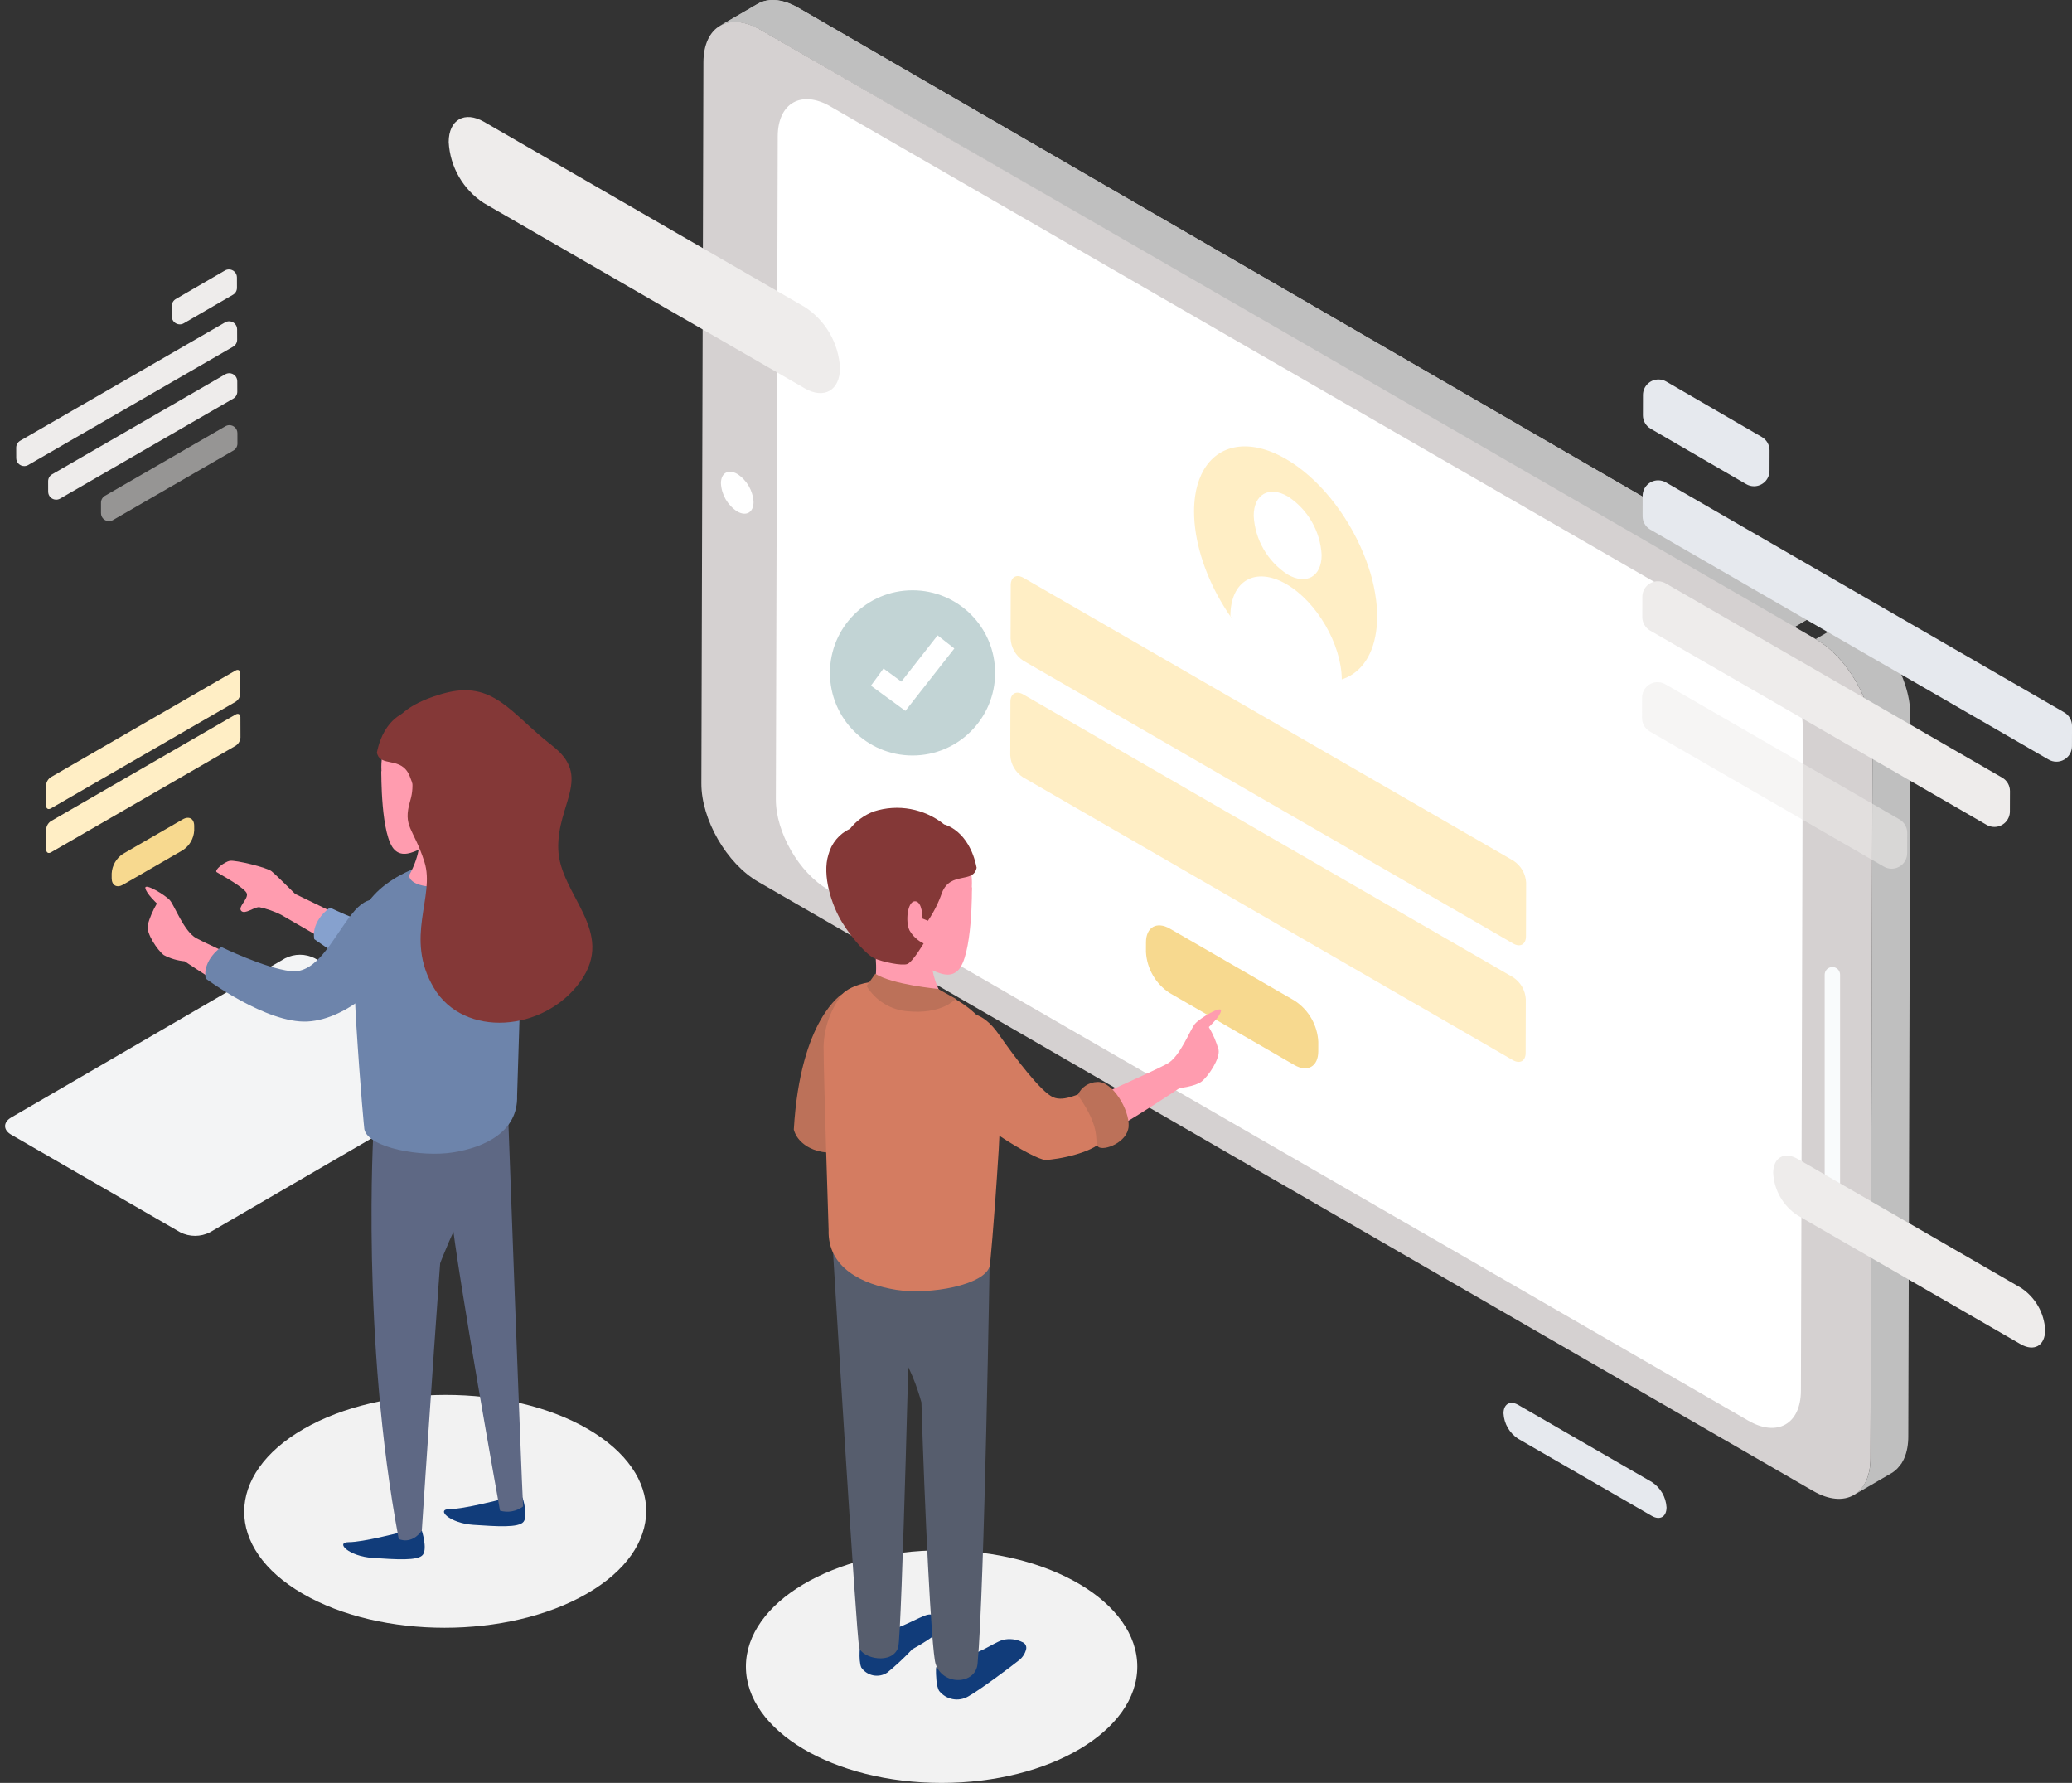 <?xml version="1.0" encoding="utf-8"?>
<!-- Generator: Adobe Illustrator 15.0.0, SVG Export Plug-In . SVG Version: 6.00 Build 0)  -->
<!DOCTYPE svg PUBLIC "-//W3C//DTD SVG 1.1//EN" "http://www.w3.org/Graphics/SVG/1.1/DTD/svg11.dtd">
<svg version="1.1" id="Layer_1" xmlns="http://www.w3.org/2000/svg" xmlns:xlink="http://www.w3.org/1999/xlink" x="0px" y="0px"
	 width="376.296px" height="323.748px" viewBox="0 0 376.296 323.748" enable-background="new 0 0 376.296 323.748"
	 xml:space="preserve">
<rect x="0" y="0" width="376.296" height="323.748" fill="#333333" stroke="none"/>
<path id="Path_596" fill="#E6E9EE" d="M300,269.122c1.572,1.023,2.563,2.736,2.662,4.609c-0.006,1.699-1.201,2.388-2.68,1.535
	l-24.271-14.013c-1.575-1.024-2.564-2.741-2.662-4.618c0.006-1.693,1.207-2.379,2.68-1.527L300,269.122z"/>
<g id="Group_376">
	<g>
		<defs>
			<rect id="SVGID_1_" y="91.428" width="51.189" height="103.728"/>
		</defs>
		<clipPath id="SVGID_2_">
			<use xlink:href="#SVGID_1_"  overflow="visible"/>
		</clipPath>
		<g id="Group_375" clip-path="url(#SVGID_2_)">
			<path id="Path_597" fill="none" d="M2.925,116.107c-1.729,1.132-2.815,3.02-2.925,5.083l0.2,69.028c0.012,4.4,3.139,6.2,6.949,4
				l41.119-23.74c1.729-1.131,2.815-3.02,2.925-5.082l-0.195-69.029c-0.013-4.4-3.14-6.2-6.949-4L2.925,116.107z"/>
		</g>
	</g>
</g>
<path id="Path_598" fill="#FFEEC5" d="M9.234,141.123c-0.514,0.334-0.837,0.893-0.871,1.505l0.011,3.665
	c0,0.556,0.393,0.779,0.876,0.5l33.528-19.357c0.515-0.334,0.838-0.895,0.871-1.508l-0.011-3.666c0-0.552-0.393-0.775-0.876-0.5
	L9.234,141.123z"/>
<path id="Path_599" fill="#FFEEC5" d="M9.257,149.1c-0.515,0.334-0.839,0.895-0.871,1.508l0.01,3.666
	c0,0.555,0.394,0.774,0.877,0.495L42.8,135.414c0.514-0.332,0.838-0.89,0.872-1.5l-0.011-3.666c0-0.555-0.394-0.778-0.877-0.5
	L9.257,149.1z"/>
<path id="Path_600" fill="#F7D98F" d="M22.345,155.042c-1.22,0.793-1.987,2.121-2.063,3.574v0.842c0,1.314,0.933,1.844,2.077,1.183
	L33.2,154.38c1.222-0.792,1.99-2.121,2.067-3.575v-0.842c0-1.311-0.936-1.842-2.08-1.182L22.345,155.042z"/>
<g id="Group_379" transform="translate(-491 1681)">
	<g>
		<defs>
			<path id="SVGID_3_" d="M631.317-1681c-0.182,0-0.361,0.01-0.536,0.026c-0.202,0.019-0.402,0.047-0.6,0.087
				c-0.005,0-0.009,0-0.014,0l-0.018,0.006c-0.234,0.046-0.465,0.109-0.691,0.189c-0.29,0.104-0.57,0.233-0.837,0.387l-6.859,3.987
				c0.473-0.273,0.988-0.468,1.524-0.576l0.021-0.007c0.574-0.111,1.16-0.141,1.742-0.088l0.048,0.005
				c0.651,0.063,1.292,0.204,1.911,0.417l0.03,0.01c0.725,0.253,1.424,0.575,2.087,0.962l187.548,108.567l6.859-3.987
				l-187.544-108.564c-0.11-0.064-0.22-0.125-0.33-0.184c-0.141-0.078-0.284-0.151-0.424-0.22c-0.14-0.069-0.28-0.136-0.42-0.2
				s-0.277-0.117-0.415-0.174c-0.138-0.057-0.28-0.108-0.418-0.157c-0.027-0.01-0.053-0.017-0.08-0.026l-0.031-0.01
				c-0.1-0.034-0.2-0.069-0.3-0.1c-0.143-0.043-0.286-0.082-0.427-0.118s-0.285-0.066-0.424-0.094
				c-0.139-0.028-0.3-0.054-0.454-0.075c-0.1-0.013-0.2-0.021-0.3-0.031c-0.016,0-0.031,0-0.046,0c-0.037,0-0.074-0.009-0.112-0.012
				C631.638-1681,631.477-1681,631.317-1681z"/>
		</defs>
		<use xlink:href="#SVGID_3_"  overflow="visible" fill="#BFBFBF"/>
		<clipPath id="SVGID_4_">
			<use xlink:href="#SVGID_3_"  overflow="visible"/>
		</clipPath>
		<g id="Group_378" clip-path="url(#SVGID_4_)">
			<path id="Path_601" fill="#BFBFBF" d="M838.599-1569.055l-18.654-138.611L606.7-1678.973l18.651,138.611L838.599-1569.055z"/>
		</g>
	</g>
</g>
<g id="Group_381" transform="translate(-491 1681)">
	<g>
		<defs>
			<path id="SVGID_5_" d="M820.751-1564.958c0.725,0.421,1.414,0.898,2.063,1.428l0.051,0.042c0.672,0.548,1.307,1.141,1.898,1.774
				l0.031,0.031c1.242,1.335,2.33,2.807,3.242,4.387c0.02,0.038,0.041,0.078,0.063,0.116c0.447,0.778,0.854,1.58,1.217,2.4
				c0.004,0.01,0.008,0.02,0.012,0.03c0.361,0.827,0.674,1.675,0.936,2.539c0.004,0.011,0.008,0.022,0.012,0.034
				c0.254,0.837,0.451,1.691,0.592,2.555v0.01c0.135,0.832,0.201,1.672,0.201,2.515l-0.367,130.931
				c0.002,0.748-0.068,1.495-0.211,2.229c-0.006,0.021-0.01,0.043-0.014,0.063c-0.123,0.628-0.32,1.239-0.584,1.822
				c-0.006,0.011-0.01,0.021-0.016,0.033c-0.209,0.43-0.471,0.832-0.775,1.201c-0.1,0.118-0.186,0.246-0.289,0.355
				c-0.33,0.363-0.711,0.678-1.131,0.932l6.861-3.986c0.42-0.254,0.801-0.567,1.131-0.933c0.1-0.108,0.191-0.233,0.287-0.354
				c0.131-0.146,0.256-0.301,0.373-0.461c0.143-0.229,0.273-0.465,0.391-0.709c0-0.01,0.01-0.021,0.014-0.032
				c0.006-0.011,0.01-0.022,0.014-0.031c0.078-0.169,0.154-0.342,0.221-0.522c0.068-0.18,0.127-0.357,0.182-0.545
				c0.055-0.188,0.1-0.349,0.139-0.529c0.016-0.073,0.029-0.151,0.045-0.229l0.012-0.063c0.018-0.072,0.031-0.145,0.045-0.217
				c0.027-0.161,0.055-0.325,0.074-0.494c0.02-0.17,0.037-0.329,0.051-0.5c0.016-0.172,0.023-0.323,0.031-0.488
				s0.01-0.332,0.012-0.5v-0.029l0.371-130.929c0-0.155,0-0.312-0.008-0.467c-0.008-0.155-0.012-0.334-0.023-0.5
				s-0.021-0.334-0.039-0.5s-0.033-0.337-0.057-0.507c-0.021-0.17-0.047-0.347-0.072-0.52v-0.015c0,0,0-0.007,0-0.011
				c-0.025-0.165-0.055-0.332-0.086-0.5c-0.033-0.181-0.068-0.36-0.109-0.541c-0.039-0.181-0.08-0.36-0.125-0.541
				s-0.094-0.367-0.146-0.55c-0.039-0.142-0.082-0.284-0.123-0.425c-0.006-0.012-0.008-0.023-0.012-0.034
				c-0.008-0.029-0.018-0.059-0.023-0.088c-0.057-0.178-0.111-0.357-0.172-0.535c-0.061-0.178-0.121-0.352-0.184-0.526
				c-0.063-0.174-0.125-0.339-0.189-0.506c-0.066-0.167-0.135-0.336-0.201-0.5c-0.055-0.129-0.109-0.257-0.166-0.385
				c-0.002-0.008-0.006-0.017-0.01-0.024c-0.012-0.029-0.023-0.058-0.035-0.087c-0.074-0.167-0.15-0.334-0.23-0.5
				c-0.078-0.166-0.172-0.363-0.264-0.543c-0.1-0.207-0.209-0.413-0.318-0.62s-0.244-0.438-0.369-0.655
				c-0.02-0.038-0.041-0.077-0.063-0.115c-0.023-0.038-0.053-0.092-0.078-0.138c-0.244-0.415-0.5-0.823-0.768-1.222
				c-0.211-0.317-0.43-0.628-0.654-0.932c-0.15-0.205-0.301-0.406-0.461-0.6c-0.129-0.167-0.264-0.331-0.4-0.493
				s-0.266-0.314-0.398-0.467c-0.135-0.153-0.268-0.3-0.4-0.447l-0.084-0.085c-0.01-0.01-0.02-0.02-0.029-0.031
				c-0.1-0.11-0.205-0.22-0.311-0.327c-0.145-0.146-0.289-0.289-0.438-0.431c-0.146-0.142-0.299-0.285-0.455-0.423
				c-0.154-0.138-0.299-0.271-0.461-0.4c-0.076-0.066-0.154-0.128-0.232-0.191c-0.018-0.014-0.033-0.029-0.053-0.043
				c-0.059-0.048-0.115-0.1-0.176-0.142c-0.148-0.119-0.299-0.234-0.453-0.348c-0.154-0.114-0.301-0.216-0.449-0.319
				c-0.15-0.103-0.295-0.2-0.439-0.291c-0.146-0.091-0.293-0.183-0.439-0.269c-0.033-0.02-0.066-0.04-0.1-0.059L820.751-1564.958z"
				/>
		</defs>
		<use xlink:href="#SVGID_5_"  overflow="visible" fill="#BFBFBF"/>
		<clipPath id="SVGID_6_">
			<use xlink:href="#SVGID_5_"  overflow="visible"/>
		</clipPath>
		<g id="Group_380" transform="translate(329.752 112.055)" clip-path="url(#SVGID_6_)">
			<rect id="Rectangle_369" x="490.999" y="-1681" fill="#BFBFBF" width="17.176" height="159.417"/>
		</g>
	</g>
</g>
<path id="Path_604" fill="#D5D1D1" d="M329.751,116.042c5.719,3.3,10.332,11.294,10.314,17.864l-0.371,130.928
	c-0.02,6.569-4.664,9.216-10.381,5.916L137.69,160.116c-5.717-3.3-10.332-11.294-10.313-17.864l0.371-130.928
	c0.019-6.57,4.663-9.217,10.381-5.916L329.751,116.042z"/>
<path id="Path_605" fill="#FFFFFF" d="M317.923,115.751c5.256,3.035,9.5,10.382,9.48,16.422l-0.34,120.362
	c-0.02,6.04-4.287,8.474-9.545,5.438L150.386,161.54c-5.256-3.035-9.5-10.383-9.482-16.422l0.342-120.363
	c0.017-6.039,4.287-8.473,9.543-5.438L317.923,115.751z"/>
<path id="Path_606" fill="#F9FBFC" d="M332.779,220.358L332.779,220.358c-0.773,0-1.4-0.626-1.4-1.399V177
	c-0.002-0.773,0.623-1.401,1.395-1.404c0.773-0.002,1.402,0.623,1.404,1.396c0,0.004,0,0.006,0,0.009v41.96
	c0,0.773-0.627,1.4-1.398,1.4"/>
<path id="Path_607" fill="#FFFFFF" d="M133.9,86.066c1.745,1.134,2.842,3.034,2.952,5.112c-0.006,1.879-1.336,2.638-2.971,1.693
	c-1.745-1.134-2.842-3.034-2.952-5.112C130.936,85.88,132.265,85.122,133.9,86.066"/>
<path id="Path_608" fill="#FFEEC5" d="M248.817,103.833c0.514,1.688,0.882,3.416,1.101,5.166c0.123,1.001,0.185,2.009,0.184,3.018
	c0,0.3-0.01,0.594-0.021,0.884c0,0.045,0,0.09-0.006,0.134c-0.015,0.275-0.034,0.545-0.059,0.81L250,114
	c-0.026,0.267-0.06,0.527-0.1,0.782c-0.053,0.348-0.1,0.6-0.145,0.838c-0.063,0.314-0.119,0.556-0.18,0.793
	c-0.012,0.041-0.021,0.082-0.031,0.122c-0.063,0.23-0.129,0.455-0.201,0.675c-0.012,0.041-0.025,0.08-0.039,0.12
	c-0.073,0.222-0.15,0.44-0.233,0.652c-0.1,0.264-0.192,0.463-0.282,0.657c-0.129,0.275-0.228,0.464-0.328,0.65
	c-0.02,0.035-0.039,0.071-0.061,0.107c-0.1,0.182-0.209,0.359-0.32,0.531l-0.055,0.081c-0.117,0.178-0.238,0.352-0.365,0.518
	s-0.265,0.329-0.4,0.483l-0.059,0.066c-0.131,0.146-0.267,0.286-0.406,0.42c-0.025,0.026-0.053,0.051-0.08,0.076
	c-0.139,0.132-0.282,0.259-0.43,0.38c-0.023,0.019-0.047,0.036-0.07,0.054c-0.146,0.119-0.299,0.231-0.452,0.338
	c-0.191,0.133-0.354,0.234-0.521,0.33l-0.095,0.055c-0.162,0.091-0.329,0.176-0.5,0.255l-0.101,0.049
	c-0.174,0.078-0.348,0.153-0.527,0.22c-0.148,0.053-0.242,0.08-0.336,0.11c-0.059-6.384-4.543-14.1-10.079-17.3
	c-5.591-3.228-10.138-0.638-10.153,5.777c0.008,0.014,0.161,0.27,0.459,0.724c-0.132-0.182-0.265-0.365-0.394-0.55
	c-0.25-0.363-0.42-0.615-0.587-0.87c-0.03-0.045-0.061-0.091-0.092-0.138c-0.178-0.272-0.352-0.546-0.521-0.824l-0.107-0.177
	c-0.174-0.285-0.347-0.571-0.514-0.86c-0.18-0.313-0.34-0.6-0.5-0.888c-0.029-0.056-0.063-0.111-0.092-0.167
	c-0.154-0.288-0.307-0.578-0.454-0.869c-0.026-0.054-0.053-0.107-0.08-0.16c-0.141-0.28-0.276-0.561-0.411-0.844
	c-0.18-0.379-0.314-0.679-0.447-0.981l-0.082-0.186c-0.133-0.3-0.26-0.6-0.379-0.9c-0.155-0.391-0.267-0.677-0.373-0.964
	l-0.053-0.143c-0.111-0.303-0.219-0.606-0.32-0.909c-0.021-0.061-0.041-0.122-0.062-0.182c-0.206-0.622-0.394-1.243-0.562-1.865
	l-0.051-0.185c-0.078-0.3-0.154-0.6-0.225-0.9c-0.014-0.054-0.023-0.108-0.037-0.162c-0.064-0.286-0.126-0.572-0.184-0.857
	c-0.079-0.4-0.133-0.705-0.182-1.006c-0.01-0.065-0.021-0.129-0.029-0.194c-0.047-0.3-0.09-0.6-0.127-0.9
	c-0.045-0.382-0.072-0.664-0.1-0.944c-0.005-0.051-0.01-0.1-0.013-0.152c-0.024-0.293-0.041-0.585-0.056-0.875
	c0-0.062-0.004-0.124-0.006-0.186c-0.012-0.3-0.019-0.594-0.018-0.888c0-0.937,0.066-1.873,0.2-2.8
	c0.184-1.342,0.563-2.649,1.127-3.88c0.106-0.225,0.218-0.442,0.334-0.653c2.7-4.849,8.409-5.975,15.005-2.168
	c5.918,3.417,11.1,9.975,14.031,17.028c0.193,0.464,0.38,0.93,0.553,1.4c0.255,0.688,0.486,1.381,0.7,2.073 M233.835,104.317
	c3.41,1.97,6.18,0.383,6.189-3.528c-0.226-4.332-2.512-8.292-6.15-10.654c-3.399-1.965-6.18-0.392-6.19,3.528
	C227.914,97.993,230.201,101.953,233.835,104.317"/>
<path id="Path_609" fill="#FFEEC5" d="M274.848,156.289c1.364,0.885,2.224,2.369,2.313,3.993l-0.029,9.726
	c0,1.474-1.045,2.065-2.325,1.325l-88.963-51.362c-1.366-0.887-2.225-2.374-2.31-4l0.027-9.726c0-1.463,1.044-2.056,2.325-1.316
	L274.848,156.289z"/>
<path id="Path_610" fill="#FFEEC5" d="M274.789,177.458c1.365,0.887,2.225,2.374,2.311,4l-0.027,9.729
	c0,1.472-1.044,2.055-2.326,1.314l-88.962-51.361c-1.366-0.884-2.225-2.369-2.31-3.993l0.027-9.727
	c0.005-1.472,1.045-2.065,2.326-1.325L274.789,177.458z"/>
<path id="Path_611" fill="#F7D98F" d="M235.106,181.7c2.547,1.656,4.149,4.43,4.31,7.464l-0.004,1.756
	c-0.009,2.746-1.949,3.853-4.338,2.472l-22.642-13.072c-2.55-1.654-4.154-4.43-4.315-7.467l0.006-1.756
	c0.006-2.738,1.953-3.848,4.344-2.468L235.106,181.7z"/>
<path id="Path_612" fill="#BC7159" d="M153.019,180.455c0,0-7.678,4.423-8.856,24.659c0.981,3.732,6.876,5.699,11.4,2.751
	c4.524-2.949-0.166-23.974-2.539-27.41"/>
<path id="Path_613" fill="#FF9CAF" d="M192.054,202.306c0,0,17.582-7.83,19.945-9.16c2.364-1.33,4.139-6.205,5.024-7.24
	c0.886-1.033,4.875-3.399,4.728-2.363c-0.146,1.036-2.215,2.955-2.215,2.955c0.77,1.295,1.365,2.687,1.771,4.138
	c0.295,1.625-1.921,4.876-3.1,5.763c-1.18,0.886-3.99,1.183-3.99,1.183s-14.331,9.601-16.699,9.752S191.757,206.147,192.054,202.306
	"/>
<g id="Group_384" transform="translate(-491 1681)">
	<g id="Group_383">
		<g>
			<defs>
				<rect id="SVGID_7_" x="626.466" y="-1399.485" width="71.079" height="42.233"/>
			</defs>
			<clipPath id="SVGID_8_">
				<use xlink:href="#SVGID_7_"  overflow="visible"/>
			</clipPath>
			<g id="Group_382" clip-path="url(#SVGID_8_)">
				<path id="Path_614" fill="#F2F2F2" d="M697.544-1378.369c0,11.663-15.912,21.117-35.54,21.117
					c-19.628,0-35.539-9.454-35.539-21.117s15.912-21.116,35.539-21.116C681.632-1399.485,697.544-1390.032,697.544-1378.369"/>
			</g>
		</g>
	</g>
</g>
<path id="Path_615" fill="#113C7A" d="M156.269,298.083c0,0-0.457,3.35,0.152,4.719c1.063,1.537,3.16,1.943,4.719,0.913
	c1.612-1.321,3.138-2.745,4.567-4.263c0,0,4.87-2.587,5.327-3.957s-1.218-2.588-2.588-2.283c-1.37,0.305-5.327,2.739-7.154,2.739
	S156.878,296.408,156.269,298.083"/>
<path id="Path_616" fill="#565D6D" d="M151.251,226.8c0,0,4.259,70.309,4.79,72.346c0.531,2.037,6.057,3.205,7.082-0.029
	c0.65-2.055,2.254-67.117,2.254-67.117L151.251,226.8z"/>
<path id="Path_617" fill="#113C7A" d="M170.357,302.267c-0.237,0.207-0.374,0.506-0.374,0.819c-0.009,0.968,0.036,3.122,0.582,3.961
	c1.27,1.604,3.528,2.025,5.291,0.989c1.971-1.072,8.04-5.607,9.272-6.612c0.608-0.497,1.038-1.177,1.226-1.938
	c0.131-0.521-0.132-1.061-0.623-1.276c-1.127-0.569-2.42-0.718-3.647-0.419c-2.01,0.676-4.54,2.854-7.278,2.734
	C173.16,300.541,171.576,301.161,170.357,302.267"/>
<path id="Path_618" fill="#565D6D" d="M179.758,227.56c-0.308-2.922-3.8-3.871-7.023-2.877c-6.145-0.33-15.66-0.067-15.993,4.7
	c-0.493,7.062,2.816,12.101,6.01,15.526c2.36,2.531,3.929,7.377,4.589,9.738c0.56,18.646,1.795,44.939,2.567,47.457
	c1.242,4.055,7.358,3.871,7.634-0.076C178.78,288.688,179.758,227.56,179.758,227.56"/>
<path id="Path_619" fill="#D47C61" d="M179.775,229.761c-0.722,3.607-11,5.411-17.017,4.449
	c-6.017-0.962-12.488-3.911-12.274-10.883c0,0-0.913-27.855-0.913-33.336c0.099-3.466,1.307-6.809,3.447-9.536
	c0,0,3.367-3.849,13.95-1.685c0,0,8.621,1.879,12.59,8.252c0,0,2.739,7,1.826,21.615
	C180.471,223.251,179.775,229.761,179.775,229.761"/>
<path id="Path_620" fill="#FF9CAF" d="M158.705,171.04c0,0,0.914,5.328,0,7.764c-0.152,1.219,5.175,5.327,9.894,4.262
	c2.74-0.607,2.588-1.979,2.588-1.979s-2.284-3.807-1.979-7.459s-7.308-3.35-10.5-2.588"/>
<path id="Path_621" fill="#FF9CAF" d="M176.514,160.31c0,6.935-5.623,12.558-12.558,12.558s-12.558-5.623-12.558-12.558
	c0-6.936,5.623-12.558,12.558-12.558l0,0c6.935,0,12.558,5.621,12.558,12.556C176.514,160.309,176.514,160.31,176.514,160.31"/>
<path id="Path_622" fill="#FF9CAF" d="M176.514,161.146c0,0,0.152,12.58-2.588,15.119c-2.74,2.539-6.946-2.377-13.671-3.953
	c-6.725-1.729,5.452-14.808,5.452-14.808L176.514,161.146z"/>
<path id="Path_623" fill="#D47C61" d="M175.5,184.092c0,0,2.751-0.786,5.894,3.732c3.143,4.518,7.663,10.413,9.824,11.399
	c2.16,0.986,5.107-0.98,6.287-0.98c1.179,0,4.322,5.5,3.144,8.251c-1.178,2.751-8.841,4.126-10.806,4.126
	c-1.965,0-14.736-7.662-16.5-11.984c-1.764-4.322-4.519-14.344,2.161-14.539"/>
<path id="Path_624" fill="#BC7159" d="M195.735,198.827c0.627-1.401,2.003-2.318,3.537-2.357c2.751-0.199,5.894,5.108,5.7,8.055
	c-0.194,2.947-4.52,4.521-5.5,3.733c-0.98-0.786,0.982-2.751-3.733-9.431"/>
<path id="Path_625" fill="#843837" d="M171.472,149.709c0,0,4.519,0.982,5.894,7.859c-0.589,2.947-4.715,0.589-6.287,4.519
	c-0.621,1.809-1.48,3.526-2.554,5.107l-0.983-0.394c0,0,0-3.144-1.375-3.144s-1.768,3.732-0.982,5.3
	c0.591,1.028,1.482,1.851,2.554,2.358c0,0-1.965,3.34-2.947,3.731s-4.519-0.394-5.9-0.981c-1.381-0.59-3.929-3.342-5.894-6.483
	s-3.733-8.645-2.554-12.378c0.542-2.079,1.983-3.808,3.93-4.715c1.128-1.421,2.623-2.508,4.322-3.143
	c4.383-1.41,9.181-0.524,12.771,2.358"/>
<path id="Path_626" fill="#BC7159" d="M168.673,183.563c2.742-0.41,4.039-1.502,4.039-1.502l0.921-0.655l-3.274-1.833
	c0,0-8.384-0.786-11.4-2.752l-1.572,2.228c1.603,2.644,4.383,4.351,7.466,4.584C166.346,183.778,167.617,183.722,168.673,183.563"/>
<path id="Path_627" fill="#E6E9EE" d="M321.373,81.8l-0.01,3.681c-0.004,1.557-1.27,2.816-2.826,2.812
	c-0.496-0.001-0.98-0.133-1.408-0.381l-17.362-10.069c-0.87-0.507-1.404-1.439-1.399-2.447l0.01-3.681
	c0.005-1.557,1.271-2.815,2.827-2.811c0.494,0.001,0.979,0.132,1.406,0.38l17.362,10.073c0.869,0.507,1.404,1.44,1.4,2.447"/>
<path id="Path_628" fill="#E6E9EE" d="M376.3,131.81l-0.012,3.689c-0.004,1.558-1.271,2.816-2.828,2.811
	c-0.492-0.001-0.975-0.131-1.4-0.377l-72.342-41.765c-0.875-0.505-1.412-1.439-1.409-2.449l0.01-3.689
	c0.005-1.557,1.271-2.816,2.829-2.811c0.492,0.001,0.975,0.132,1.4,0.377l72.338,41.764c0.875,0.505,1.412,1.44,1.41,2.45"/>
<g id="Group_387" transform="translate(-491 1681)" opacity="0.53">
	<g id="Group_386">
		<g>
			<defs>
				<rect id="SVGID_9_" x="789.205" y="-1557.134" width="48.164" height="33.881"/>
			</defs>
			<clipPath id="SVGID_10_">
				<use xlink:href="#SVGID_9_"  overflow="visible"/>
			</clipPath>
			<g id="Group_385" clip-path="url(#SVGID_10_)">
				<path id="Path_629" fill="#EEECEB" d="M837.369-1529.757l-0.01,3.689c-0.006,1.557-1.271,2.816-2.83,2.811
					c-0.492-0.001-0.975-0.131-1.4-0.377l-42.514-24.545c-0.875-0.505-1.412-1.439-1.41-2.45l0.012-3.689
					c0.004-1.558,1.271-2.816,2.828-2.812c0.492,0.001,0.975,0.132,1.4,0.377l42.516,24.545
					C836.833-1531.701,837.371-1530.767,837.369-1529.757"/>
			</g>
		</g>
	</g>
</g>
<path id="Path_630" fill="#EEECEB" d="M365.027,143.659l-0.012,3.689c-0.004,1.557-1.27,2.816-2.828,2.811
	c-0.492-0.001-0.975-0.131-1.4-0.377l-61.121-35.288c-0.874-0.506-1.412-1.44-1.41-2.45l0.012-3.689
	c0.004-1.557,1.27-2.815,2.827-2.811c0.492,0.001,0.976,0.132,1.401,0.378l61.121,35.288
	C364.492,141.714,365.031,142.649,365.027,143.659"/>
<path id="Path_631" fill="#EEECEB" d="M31.2,55.561v1.894c0.002,0.801,0.654,1.449,1.455,1.447c0.254,0,0.504-0.068,0.724-0.196
	l8.933-5.183c0.448-0.26,0.724-0.74,0.722-1.259l-0.005-1.894c-0.002-0.801-0.655-1.449-1.456-1.446
	c-0.254,0-0.503,0.068-0.723,0.196l-8.926,5.18c-0.449,0.26-0.724,0.74-0.723,1.259"/>
<path id="Path_632" fill="#EEECEB" d="M2.943,81.288l0.005,1.9c0.002,0.801,0.654,1.449,1.456,1.446
	c0.253-0.001,0.501-0.068,0.72-0.194l37.217-21.489c0.451-0.26,0.728-0.741,0.726-1.261l-0.006-1.9
	c-0.003-0.801-0.655-1.449-1.456-1.446c-0.253,0.001-0.501,0.068-0.72,0.194L3.668,80.028C3.218,80.288,2.942,80.769,2.943,81.288"
	/>
<g id="Group_390" transform="translate(-491 1681)" opacity="0.53">
	<g id="Group_389">
		<g>
			<defs>
				<rect id="SVGID_11_" x="509.341" y="-1603.799" width="24.78" height="17.432"/>
			</defs>
			<clipPath id="SVGID_12_">
				<use xlink:href="#SVGID_11_"  overflow="visible"/>
			</clipPath>
			<g id="Group_388" clip-path="url(#SVGID_12_)">
				<path id="Path_633" fill="#EEECEB" d="M509.341-1589.714v1.9c0.003,0.801,0.655,1.449,1.456,1.446
					c0.253-0.001,0.501-0.068,0.72-0.194l21.878-12.631c0.45-0.26,0.727-0.74,0.726-1.26l-0.006-1.9
					c-0.005-0.801-0.658-1.446-1.459-1.441c-0.251,0.001-0.499,0.069-0.716,0.194l-21.873,12.626
					C509.617-1590.714,509.34-1590.234,509.341-1589.714"/>
			</g>
		</g>
	</g>
</g>
<path id="Path_634" fill="#EEECEB" d="M8.741,87.384l0.005,1.9c0.001,0.801,0.652,1.448,1.453,1.447
	c0.254,0,0.503-0.068,0.723-0.195l31.446-18.157c0.45-0.26,0.727-0.741,0.726-1.261l-0.006-1.9
	c-0.002-0.801-0.654-1.449-1.456-1.446c-0.253,0.001-0.501,0.068-0.72,0.194L9.466,86.124C9.016,86.384,8.74,86.864,8.741,87.384"/>
<path id="Path_635" fill="#C2D4D5" d="M180.724,122.186c0,8.284-6.716,15-15,15s-15-6.716-15-15s6.716-15,15-15
	S180.724,113.902,180.724,122.186L180.724,122.186"/>
<path id="Path_636" fill="#FFFFFF" d="M164.431,129.086l-6.261-4.579l2.278-3.113l3.249,2.374l6.583-8.394l3.036,2.38
	L164.431,129.086z"/>
<path id="Path_637" fill="#EEECEB" d="M146.165,55.755c3.774,2.455,6.148,6.566,6.387,11.063c-0.012,4.087-2.892,5.729-6.429,3.687
	L87.874,36.876c-3.78-2.461-6.154-6.583-6.387-11.088c0.012-4.063,2.893-5.7,6.429-3.663L146.165,55.755z"/>
<path id="Path_638" fill="#EEECEB" d="M366.986,233.826c2.623,1.706,4.273,4.563,4.438,7.688c-0.008,2.842-2.01,3.982-4.467,2.563
	L326.468,220.7c-2.625-1.709-4.275-4.571-4.438-7.7c0.008-2.824,2.012-3.966,4.469-2.547L366.986,233.826z"/>
<path id="Path_639" fill="#F3F4F5" d="M87.857,191.726c1.5,0.864,1.5,2.265,0.018,3.127l-49.746,28.91
	c-1.696,0.865-3.704,0.865-5.4,0L2.05,206.049c-1.5-0.862-1.506-2.263-0.018-3.128l49.745-28.908c1.697-0.863,3.704-0.863,5.4,0
	L87.857,191.726z"/>
<g id="Group_393" transform="translate(-491 1681)">
	<g id="Group_392">
		<g>
			<defs>
				<rect id="SVGID_13_" x="535.348" y="-1427.711" width="73.013" height="42.292"/>
			</defs>
			<clipPath id="SVGID_14_">
				<use xlink:href="#SVGID_13_"  overflow="visible"/>
			</clipPath>
			<g id="Group_391" clip-path="url(#SVGID_14_)">
				<path id="Path_640" fill="#F2F2F2" d="M546.125-1421.517c-14.3,8.257-14.381,21.646-0.168,29.9s37.328,8.258,51.628,0
					c14.3-8.257,14.375-21.648,0.168-29.9S560.431-1429.774,546.125-1421.517"/>
			</g>
		</g>
	</g>
</g>
<path id="Path_641" fill="#113C7A" d="M72.507,278.315c0,0-6.576,1.716-9.149,1.716c-2.573,0,0,2.573,4.289,2.858
	c4.289,0.284,8.291,0.571,9.149-0.572c0.858-1.143-0.191-4.383-0.191-4.383L72.507,278.315z"/>
<path id="Path_642" fill="#113C7A" d="M90.805,272.312c0,0-6.576,1.715-9.149,1.715c-2.573,0,0,2.574,4.288,2.859
	c4.288,0.286,8.292,0.572,9.15-0.572c0.858-1.144-0.191-4.383-0.191-4.383L90.805,272.312z"/>
<path id="Path_643" fill="#5E6884" d="M92.234,201.312c0,0,2.383,65.377,2.766,72.238c-1.201,0.897-2.753,1.18-4.193,0.764
	c0,0-7.72-42.887-8.863-53.941s-3.05-14.867-3.05-14.867L92.234,201.312z"/>
<path id="Path_644" fill="#5E6884" d="M67.837,205.123c0,0-2.287,37.739,4.575,74.336c0,0,2.287,1.144,4.193-1.524
	c0,0,4.193-64.043,5.337-73.192s-11.055-1.525-14.1,0.381"/>
<path id="Path_645" fill="#5E6884" d="M78.129,234.101c0,0,3.813-10.675,7.244-16.394c3.431-5.72,2.668-14.101,2.668-14.101
	l-12.961,1.136L78.129,234.101z"/>
<path id="Path_646" fill="#FF9CAF" d="M64.93,167.813l-11.33-5.492c0,0-3.433-3.433-4.291-4.12s-6.523-2.059-7.552-1.888
	c-1.029,0.171-2.918,1.717-2.4,2.06s5.321,2.918,5.492,3.948c0.171,1.031-1.716,2.4-1.03,3.089s2.232-0.686,3.261-0.686
	c1.368,0.291,2.694,0.752,3.948,1.373l10.985,6.351L64.93,167.813z"/>
<path id="Path_647" fill="#86A1CE" d="M89.09,156.8c0,0-2.1-2.287-5.528,2.1c-3.428,4.387-6.29,10.865-11.055,10.292
	c-4.765-0.573-12.58-4.385-12.58-4.385s-3.431,2.287-2.859,5.719c0,0,11.055,8.199,18.489,7.814S91,170.336,92.711,165
	S89.09,156.8,89.09,156.8"/>
<path id="Path_648" fill="#6D84AB" d="M66.166,205.041c0.684,3.418,10.424,5.127,16.121,4.216c5.697-0.91,11.83-3.706,11.627-10.311
	c0,0,0.865-26.389,0.865-31.578c-0.093-3.283-1.237-6.45-3.265-9.034c0,0-3.19-3.646-13.215-1.6c0,0-8.168,1.779-11.927,7.816
	c0,0-2.6,6.633-1.73,20.477c0.87,13.845,1.524,20.01,1.524,20.01"/>
<path id="Path_649" fill="#FF9CAF" d="M86.126,149.415c0,0-0.865,5.047,0,7.354c0.145,1.154-4.9,5.047-9.373,4.038
	c-2.6-0.577-2.451-1.875-2.451-1.875s2.163-3.6,1.874-7.065C75.887,148.402,83.099,148.694,86.126,149.415"/>
<path id="Path_650" fill="#FF9CAF" d="M69.255,139.25c0,6.572,5.328,11.9,11.9,11.9c6.572,0,11.9-5.328,11.9-11.9
	s-5.328-11.9-11.9-11.9C74.583,127.35,69.255,132.678,69.255,139.25L69.255,139.25"/>
<path id="Path_651" fill="#FF9CAF" d="M69.255,140.042c0,0-0.144,11.917,2.452,14.322c2.596,2.405,6.58-2.252,12.951-3.745
	c6.371-1.637-5.165-14.027-5.165-14.027L69.255,140.042z"/>
<path id="Path_652" fill="#FF9CAF" d="M54.535,179.033c0,0-16.656-7.418-18.9-8.679c-2.244-1.26-3.919-5.879-4.759-6.857
	s-4.619-3.219-4.479-2.24s2.1,2.801,2.1,2.801c-0.73,1.227-1.295,2.545-1.68,3.92c-0.28,1.539,1.82,4.619,2.94,5.457
	c1.173,0.619,2.458,1,3.778,1.121c0,0,13.578,9.1,15.817,9.237c2.239,0.138,5.458-1.119,5.179-4.759"/>
<path id="Path_653" fill="#6D84AB" d="M69.362,163.951c0,0-2.1-2.287-5.528,2.1c-3.428,4.388-6.29,10.865-11.055,10.294
	c-4.765-0.572-12.58-4.385-12.58-4.385s-3.431,2.287-2.859,5.719c0,0,11.055,8.2,18.489,7.814
	c7.434-0.387,15.439-8.006,17.155-13.344C74.7,166.813,69.362,163.95,69.362,163.951"/>
<path id="Path_654" fill="#843837" d="M74.032,129.208c0,0-4.281,0.931-5.583,7.445c0.558,2.792,4.466,0.558,5.955,4.281
	c0.589,1.713,1.402,3.34,2.42,4.839l0.93-0.372c0,0,0-2.978,1.3-2.978c1.3,0,1.675,3.536,0.931,5.025
	c-0.56,0.974-1.404,1.753-2.42,2.233c0,0,1.861,3.165,2.792,3.537c0.931,0.372,4.281-0.372,5.584-0.931
	c1.303-0.559,3.722-3.164,5.583-6.142s3.537-8.189,2.42-11.726c-0.514-1.969-1.878-3.606-3.723-4.466
	c-1.068-1.347-2.484-2.376-4.094-2.978c-4.152-1.339-8.699-0.5-12.1,2.233"/>
<path id="Path_655" fill="#843837" d="M73.079,137.076c1.756,2.384,2.286,5.457,1.43,8.292c-1.43,4.86,0.571,4.86,2.573,11.15
	c2.002,6.29-3.717,13.723,1.715,22.874c5.432,9.149,20.014,8.006,26.59-1.145c6.576-9.15-3.717-15.725-4-24.017
	c-0.283-8.292,6.29-13.151-1.144-18.869c-7.434-5.718-10.578-12.009-19.727-9.435c-9.149,2.574-11.437,7.148-7.434,11.15"/>
</svg>
